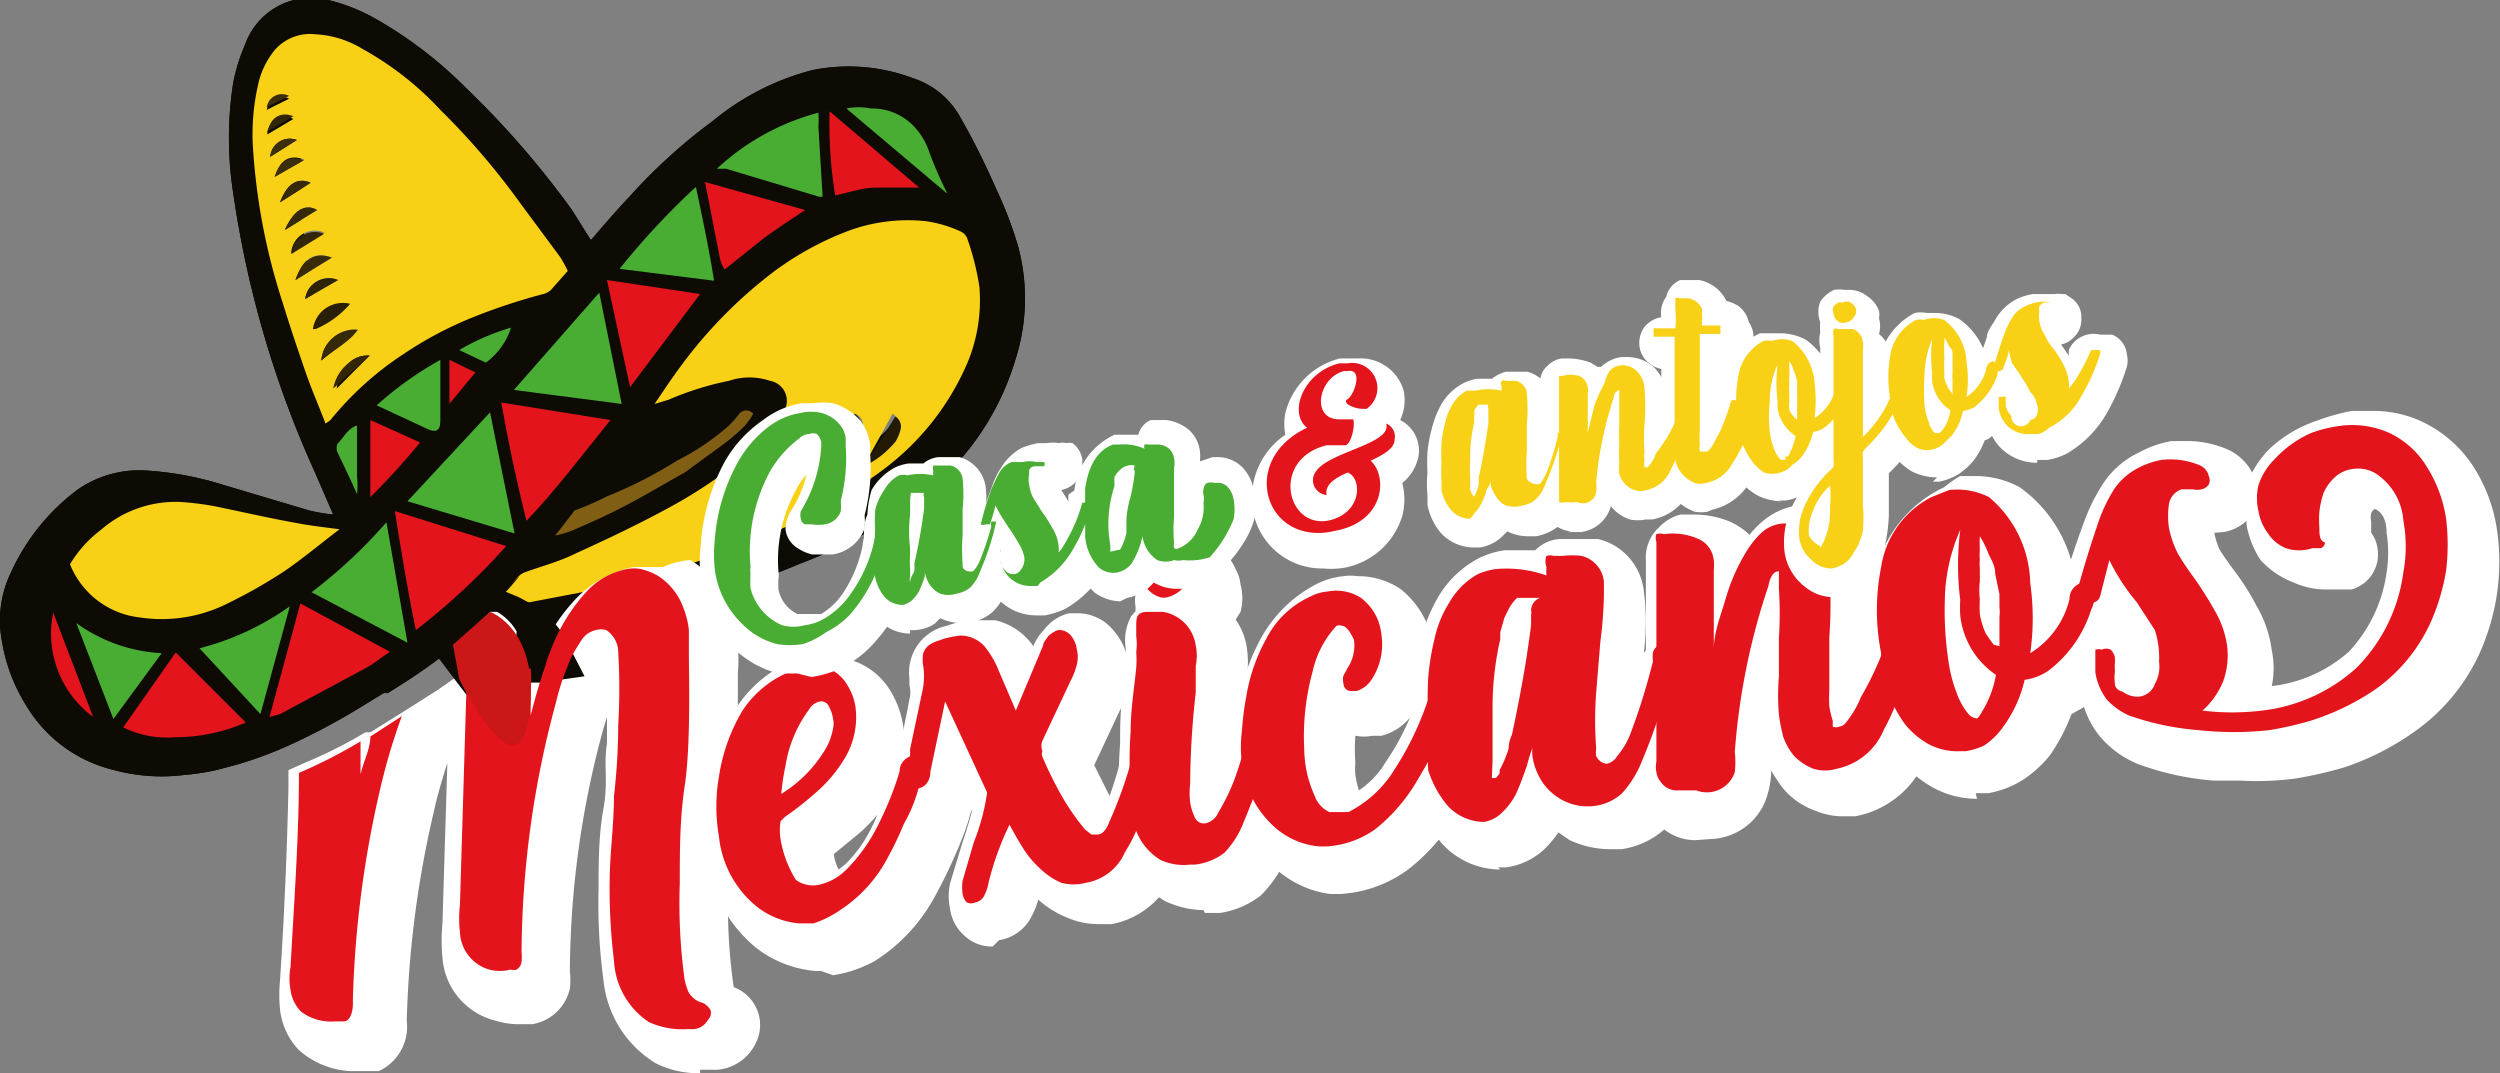 <svg xmlns="http://www.w3.org/2000/svg" viewBox="0 0 35.71 15.33">
  <rect x="0" y="0" width="35.71" height="15.33" fill="#808080" stroke="none"/>
  <defs>
    <style>
      .cls-1 {
        fill: #0d0b03;
      }

      .cls-2 {
        fill: #f8d116;
      }

      .cls-3 {
        fill: #e4141d;
      }

      .cls-4 {
        fill: #49ad33;
      }

      .cls-5 {
        fill: #805f15;
      }

      .cls-6 {
        fill: #138f38;
      }

      .cls-7 {
        fill: #231a03;
      }

      .cls-8 {
        fill: #261c04;
      }

      .cls-9 {
        fill: #2e2307;
      }

      .cls-10 {
        fill: #322607;
      }

      .cls-11 {
        fill: #362907;
      }

      .cls-12 {
        fill: #291f06;
      }

      .cls-13 {
        fill: #392b08;
      }

      .cls-14 {
        fill: #3d2e0a;
      }

      .cls-15 {
        fill: #fff;
      }

      .cls-16 {
        fill: #cb1718;
      }
    </style>
  </defs>
  <g id="Capa_2" data-name="Capa 2">
    <g id="Capa_1-2" data-name="Capa 1">
      <g>
        <path class="cls-1" d="M14.54,3.51a5.64,5.64,0,0,0-.31-.81c-.15-.34-.32-.69-.5-1a1.19,1.19,0,0,0-.68-.58A2.62,2.62,0,0,0,11.61,1a3.67,3.67,0,0,0-1.43.73A7.83,7.83,0,0,0,9,2.8c-.19.2-.37.41-.56.63L8.17,3A12.81,12.81,0,0,0,6.66,1.26a6,6,0,0,0-1.31-1A2.64,2.64,0,0,0,4.69,0,1,1,0,0,0,3.5.64a2.51,2.51,0,0,0-.17.55,5.1,5.1,0,0,0,0,1.56,14.73,14.73,0,0,0,1.17,4l.26.6a2.52,2.52,0,0,1-.35-.06L3.17,6.92a4.63,4.63,0,0,0-1.1-.2A1.54,1.54,0,0,0,1.1,7,3.05,3.05,0,0,0,.16,8.17a1.57,1.57,0,0,0-.13,1,2.46,2.46,0,0,0,.34.9A2,2,0,0,0,1.63,11a2.61,2.61,0,0,0,1,.07A3.65,3.65,0,0,0,3.09,11l.3-.08a5.78,5.78,0,0,0,.9-.35,9.33,9.33,0,0,0,.88-.48l.31-.19.06,0,.65-.44A6.94,6.94,0,0,0,7,8.74l.1,0a.75.75,0,0,1,.28.28l0,.06L7.91,9c.61-.1,1.22-.22,1.82-.38a11.31,11.31,0,0,0,1.7-.57A6.58,6.58,0,0,0,13.27,7,3.84,3.84,0,0,0,14.5,5.15,2.86,2.86,0,0,0,14.54,3.51ZM12.81,6l-.09.09h0c-.11.11-.24.22-.37.33s-.32.21-.49.32l-.14.09,0,0L11.3,7l-1,.41-.66.24.11-.07a6.68,6.68,0,0,0,1.37-1,1.58,1.58,0,0,0,.43-.54h0L11.63,6a.71.71,0,0,0-.44-.92A1.27,1.27,0,0,0,10.75,5l-.28,0a4.16,4.16,0,0,1,.69-.7,4,4,0,0,1,1-.61A2.32,2.32,0,0,1,13,3.54l.21,0a.9.9,0,0,1,.28.06v0a1.65,1.65,0,0,1,.12.46,2.11,2.11,0,0,1-.15.89A2.93,2.93,0,0,1,12.81,6ZM4.5,9.45l.06-.21.17.09Zm-2,.71H2.42L2.55,10l0,0,.14.15ZM1.74,7.9a1.26,1.26,0,0,1,.78-.31h.06l.44,0,.59.12.22,0,0,0a5.42,5.42,0,0,1-.72.41,1.84,1.84,0,0,1-.76.19l-.22,0a.85.85,0,0,1-.57-.32A2.09,2.09,0,0,1,1.74,7.9Zm2.93-3h0c0-.09-.07-.19-.1-.29l0-.1c0-.1-.07-.2-.09-.3l0,0V4.15h0a1.87,1.87,0,0,1-.07-.22l0-.12-.06-.23,0-.11c0-.09,0-.17-.05-.25h0s0-.06,0-.09,0-.21,0-.31,0-.07,0-.1h0l0-.26a.57.57,0,0,1,0-.13h0a2,2,0,0,1,0-.23V1.75a.41.41,0,0,1,0-.11l0-.24V1.33A.82.82,0,0,1,4.24,1,.25.25,0,0,1,4.47.9h0A1.11,1.11,0,0,1,5,1.07a4.61,4.61,0,0,1,1,.79A10.36,10.36,0,0,1,7.09,3.14c.14.2.31.43.47.67a7.9,7.9,0,0,0-1,.34,6.17,6.17,0,0,0-1,.56,5.26,5.26,0,0,0-.76.59.76.76,0,0,1,0-.11l0-.14ZM9.62,3.51v0h0ZM6.16,7.92l.3.09-.24.25Zm-1,.5-.07,0,0-.06ZM6.78,7,6.53,7l.2-.21ZM8,6.27l-.21.27-.06-.3ZM9.19,4.51h.07l0,.07Zm1.9-2.25.16-.08a.57.57,0,0,0,0,.13Zm-3,3,.14-.16,0,.19Z"/>
        <path class="cls-1" d="M9.81,9a1.16,1.16,0,0,0-.08-.32c-.6.16-1.21.28-1.82.38a2.29,2.29,0,0,0-.1.23,1.55,1.55,0,0,0-.08.23l.39-.07.72-.13c.32-.07.65-.14,1-.23C9.82,9,9.82,9,9.81,9Z"/>
        <path class="cls-1" d="M14.54,3.51a5.64,5.64,0,0,0-.31-.81c-.15-.34-.32-.69-.5-1a1.19,1.19,0,0,0-.68-.58A2.62,2.62,0,0,0,11.61,1a3.67,3.67,0,0,0-1.43.73A7.83,7.83,0,0,0,9,2.8c-.19.2-.37.41-.56.63L8.17,3A12.81,12.81,0,0,0,6.66,1.26a6,6,0,0,0-1.31-1A2.64,2.64,0,0,0,4.69,0,1,1,0,0,0,3.5.64a2.51,2.51,0,0,0-.17.55,5.1,5.1,0,0,0,0,1.56,14.73,14.73,0,0,0,1.17,4l.26.6a2.52,2.52,0,0,1-.35-.06L3.17,6.92a4.63,4.63,0,0,0-1.1-.2A1.54,1.54,0,0,0,1.1,7,3.05,3.05,0,0,0,.16,8.17a1.57,1.57,0,0,0-.13,1,2.46,2.46,0,0,0,.34.9A2,2,0,0,0,1.63,11a2.61,2.61,0,0,0,1,.07A3.65,3.65,0,0,0,3.09,11l.3-.08a5.78,5.78,0,0,0,.9-.35,9.33,9.33,0,0,0,.88-.48l.31-.19.06,0,.65-.44A6.94,6.94,0,0,0,7,8.74l.1,0a.75.75,0,0,1,.28.28l0,.06L7.91,9c.61-.1,1.22-.22,1.82-.38a11.31,11.31,0,0,0,1.7-.57A6.58,6.58,0,0,0,13.27,7,3.84,3.84,0,0,0,14.5,5.15,2.86,2.86,0,0,0,14.54,3.51Zm-2.1-2a.82.82,0,0,1,.61.25,1,1,0,0,1,.23.39,5.79,5.79,0,0,0,.25.57l0,0-1.42-1.2A.87.87,0,0,1,12.44,1.52Zm-.59.07,1.28,1.09c-.23,0-.43,0-.62,0s-.38.07-.58.11A6.26,6.26,0,0,1,11.85,1.59Zm-.23,0a1.36,1.36,0,0,1,0,.2c0,.35,0,.7.07,1h-.07l-1.33-.4-.13,0A3.37,3.37,0,0,1,11.62,1.61ZM11.5,3c-.21.14-.41.27-.6.41l-.55.44a.52.52,0,0,1-.06-.13c-.07-.37-.14-.74-.22-1.14ZM9.87,2.67c.1.47.19.9.27,1.34L8.78,3.84A11.9,11.9,0,0,1,9.87,2.67ZM10,4.2c-.34.46-.68.9-1,1.33H9c-.1-.5-.2-1-.3-1.51ZM6.66,8.41l-.09.09h0l-.06.06-.06.06-.13.12-.06,0h0l-.09.08-.05,0,0,0L6,9H6L5.94,9c-.12-.58-.21-1.13-.3-1.7l1.59.46L7.07,8,7,8.06l-.12.13-.12.13Zm-1.2-1c.1.58.19,1.13.29,1.72l-.83-.43-.13-.07-.18-.1-.13-.07-.09,0A7.78,7.78,0,0,0,5.46,7.46Zm-.36-.4c-.1-.23-.19-.41-.28-.6a.16.16,0,0,1,0-.12c.09-.09.14-.21.27-.26v0c0,.24,0,.48,0,.73A1.12,1.12,0,0,1,5.1,7.06ZM6,6.32a9.84,9.84,0,0,1-.7.78c0-.4,0-.76,0-1.15Zm-.61-.53a5,5,0,0,1,.91-.65c0,.14,0,.25,0,.37s0,.34,0,.5-.08.17-.2.11Zm.37,1.38L7,5.89c.12.59.23,1.15.34,1.73ZM6.84,5.32l-.39.47,0,0c0-.2,0-.4,0-.63ZM6.56,5a3.25,3.25,0,0,1,.74-.32,1,1,0,0,1-.36.5Zm.6.75L8.72,6c-.39.53-.78,1-1.2,1.49C7.38,6.88,7.26,6.32,7.16,5.75ZM8.21,7.29l0,0a3.76,3.76,0,0,0,.46-.2,6.17,6.17,0,0,0,1-.51,3.46,3.46,0,0,0,.73-.49,1.37,1.37,0,0,0,.16-.18.13.13,0,0,1,.2,0,1,1,0,0,1-.12.17,2.55,2.55,0,0,1-.3.26l-.56.41,0,0c-.29.16-.57.33-.86.48s-.5.24-.75.35a1.54,1.54,0,0,1-.28.09ZM8.5,4.18c.11.55.21,1.06.31,1.59l-1.53-.2ZM4.72,6l-.07.06c-.1-.26-.2-.49-.28-.72s-.23-.67-.33-1a8.92,8.92,0,0,1-.43-2.28,3.17,3.17,0,0,1,.07-.81A1.18,1.18,0,0,1,3.92.72.67.67,0,0,1,4.51.49,1.43,1.43,0,0,1,5.18.7a4.45,4.45,0,0,1,1.11.87A10.38,10.38,0,0,1,7.43,2.9L8,3.67a1.8,1.8,0,0,1,.11.2l-.24.27a.24.24,0,0,1-.11.06,8.52,8.52,0,0,0-1,.33,5.33,5.33,0,0,0-1,.53A4.54,4.54,0,0,0,4.72,6ZM1.48,7.57a1.62,1.62,0,0,1,1.13-.4,4.1,4.1,0,0,1,.49.06c.39.08.78.17,1.17.24.17,0,.35.06.58.09-.29.22-.55.44-.82.62a7.44,7.44,0,0,1-.78.44A2.09,2.09,0,0,1,2,8.82a1.22,1.22,0,0,1-1-.76A1.72,1.72,0,0,1,1.48,7.57ZM.76,8.75c.2.51.38,1,.57,1.49A1.48,1.48,0,0,1,.76,8.75Zm.79,1.52L1,8.9a2.27,2.27,0,0,0,1.21.43Zm1.78.16,0,0h0l-.05,0h0l-.06,0-.1,0H2.75l-.29,0a1.42,1.42,0,0,1-.75-.14l0,0,.78-1.08,1,1Zm.33-.23-.51-.54-.08-.09-.29-.31.42-.14.07,0L3.41,9l0,0,.28-.14,0,0,.07,0,0,0,.2-.14,0,.13a.93.93,0,0,0,0,.13c-.09.33-.17.64-.26,1C3.71,10,3.69,10.1,3.66,10.2Zm1.55-.65L4,10.2l-.11,0c.15-.55.29-1.08.44-1.62l1.28.69C5.43,9.4,5.33,9.49,5.21,9.55Zm8.61-4.39A3.74,3.74,0,0,1,12.6,6.72c-.21.16-.44.29-.66.43a5.26,5.26,0,0,1-.47.27c-.34.15-.68.28-1,.42l-.17.07-.13,0h0l-.09,0L9.91,8l-.15,0h0l-.14,0-.06,0H9.49l-.13,0-.12,0h0l-.09,0h0L9,8.3l-.64.15h0L8,8.52l-.5.1-.15,0L7,8.71v0H7l.41-.45h0a.27.27,0,0,1,.1-.06c.22-.08.45-.14.66-.24.46-.21.93-.43,1.37-.67a6.78,6.78,0,0,0,1.29-.9,1.45,1.45,0,0,0,.34-.4.69.69,0,0,0,.05-.13A.29.29,0,0,0,11,5.44a.92.92,0,0,0-.59,0,4.51,4.51,0,0,0-.86.27l-.2.06c.13-.19.24-.36.36-.52A6.58,6.58,0,0,1,10.9,4a4.36,4.36,0,0,1,1.16-.68,2.45,2.45,0,0,1,1.17-.16,1.8,1.8,0,0,1,.5.15.2.2,0,0,1,.08.08,3.7,3.7,0,0,1,.18.71A2.32,2.32,0,0,1,13.82,5.16Z"/>
        <path class="cls-2" d="M7,8.68l.41-.45a.27.27,0,0,1,.1-.06c.22-.08.45-.14.66-.24.46-.21.93-.43,1.37-.67a6.78,6.78,0,0,0,1.29-.9,1.45,1.45,0,0,0,.34-.4.69.69,0,0,0,.05-.13A.29.29,0,0,0,11,5.44a.92.92,0,0,0-.59,0,4.29,4.29,0,0,0-.86.27l-.2.06c.13-.19.24-.36.36-.52A6.58,6.58,0,0,1,10.9,4a4.36,4.36,0,0,1,1.16-.68,2.45,2.45,0,0,1,1.17-.16,1.8,1.8,0,0,1,.5.15.2.2,0,0,1,.08.08,3.7,3.7,0,0,1,.18.71,2.32,2.32,0,0,1-.17,1.08A3.74,3.74,0,0,1,12.6,6.72c-.21.16-.44.29-.66.43a5.26,5.26,0,0,1-.47.27c-.33.15-.68.28-1,.42a13.79,13.79,0,0,1-2.11.61L7,8.71Zm5.38-2.1,0,0a1.36,1.36,0,0,0,.37-.31.59.59,0,0,0,.07-.16.17.17,0,0,0-.07-.2Zm-.18-.67L12,6.44a.6.6,0,0,0,.32-.32A.17.17,0,0,0,12.21,5.91Zm-.4,0a.78.78,0,0,0-.2.37C11.83,6.21,11.88,6.13,11.81,5.94Z"/>
        <path class="cls-2" d="M4.65,6.05c-.1-.26-.2-.49-.28-.72s-.23-.67-.33-1a8.92,8.92,0,0,1-.43-2.28,3.17,3.17,0,0,1,.07-.81A1.18,1.18,0,0,1,3.92.72.67.67,0,0,1,4.51.49,1.43,1.43,0,0,1,5.18.7a4.45,4.45,0,0,1,1.11.87A10.38,10.38,0,0,1,7.43,2.9L8,3.67a1.8,1.8,0,0,1,.11.2l-.24.27a.24.24,0,0,1-.11.06,8.52,8.52,0,0,0-1,.33,5.33,5.33,0,0,0-1,.53A4.54,4.54,0,0,0,4.72,6ZM4.46,4.7A1.33,1.33,0,0,0,5,4.34a.43.43,0,0,0-.48.36v0Zm.82.38A.38.38,0,0,0,5,5.17a.6.6,0,0,0-.19.38Zm-.69.07c.17-.15.36-.27.52-.44A.48.48,0,0,0,4.59,5.15Zm.15-1.47c-.24-.09-.41,0-.52.32ZM4.83,4a.34.34,0,0,0-.47.27Zm-.2-.68a.34.34,0,0,0-.47.29ZM4,2.89l.44-.28C4.25,2.53,4.1,2.62,4,2.89Zm.08.39L4.53,3C4.36,2.9,4.2,3,4.07,3.28Zm.27-1c-.21-.08-.35,0-.42.24ZM4.24,2a.28.28,0,0,0-.38.24Zm-.42-.08.37-.22C4,1.59,3.88,1.67,3.82,1.88Zm.31-.51a.22.22,0,0,0-.32.16Z"/>
        <path class="cls-2" d="M4.85,7.56c-.29.22-.55.44-.82.62a7.44,7.44,0,0,1-.78.44A2.09,2.09,0,0,1,2,8.82a1.22,1.22,0,0,1-1-.76,1.72,1.72,0,0,1,.44-.49,1.62,1.62,0,0,1,1.13-.4,4.1,4.1,0,0,1,.49.06c.39.08.78.17,1.17.24C4.44,7.51,4.62,7.53,4.85,7.56Z"/>
        <path class="cls-3" d="M7.23,7.8A9.46,9.46,0,0,1,5.94,9c-.12-.58-.21-1.13-.3-1.7Z"/>
        <path class="cls-3" d="M7.52,7.44c-.14-.56-.26-1.12-.36-1.69L8.72,6C8.33,6.48,7.94,7,7.52,7.44Z"/>
        <path class="cls-4" d="M7,5.89l.35,1.73L5.82,7.16Z"/>
        <path class="cls-3" d="M3.85,10.24l.44-1.62,1.28.69c-.14.09-.24.18-.36.24L4,10.2Z"/>
        <path class="cls-3" d="M2.51,9.32l1,1a2.5,2.5,0,0,1-1,.21,1.42,1.42,0,0,1-.75-.14l0,0Z"/>
        <path class="cls-4" d="M8.56,4.18l.32,1.59-1.54-.2Z"/>
        <path class="cls-4" d="M10.24,2.41a3.4,3.4,0,0,1,1.45-.8,1.36,1.36,0,0,1,0,.2l.06,1H11.7l-1.33-.4Z"/>
        <path class="cls-4" d="M5.82,9.18,4.45,8.46a7.24,7.24,0,0,0,1.07-1Z"/>
        <path class="cls-3" d="M9,5.53,8.67,4,10,4.2,9,5.53Z"/>
        <path class="cls-4" d="M9.94,2.67c.1.47.19.9.26,1.34L8.85,3.84A10.8,10.8,0,0,1,9.94,2.67Z"/>
        <path class="cls-3" d="M10.07,2.6,11.5,3c-.21.14-.41.27-.6.41l-.55.44a.52.52,0,0,1-.06-.13C10.22,3.37,10.15,3,10.07,2.6Z"/>
        <path class="cls-4" d="M3.72,10.2l-.87-.94a3.88,3.88,0,0,0,1.29-.6Z"/>
        <path class="cls-3" d="M11.85,1.59l1.28,1.09c-.23,0-.43,0-.62,0s-.38.07-.58.11A6.26,6.26,0,0,1,11.85,1.59Z"/>
        <path class="cls-4" d="M1.09,8.9a2.28,2.28,0,0,0,1.22.43l-.69.94Z"/>
        <path class="cls-5" d="M7.93,7.65l.28-.36,0,0a3.76,3.76,0,0,0,.46-.2,6.17,6.17,0,0,0,1-.51,3.46,3.46,0,0,0,.73-.49,1.37,1.37,0,0,0,.16-.18.13.13,0,0,1,.2,0,1,1,0,0,1-.12.17,2.55,2.55,0,0,1-.3.26l-.56.41,0,0c-.29.16-.57.33-.86.48s-.5.24-.75.35A1.54,1.54,0,0,1,7.93,7.65Z"/>
        <path class="cls-4" d="M13.51,2.75l-1.42-1.2a.87.87,0,0,1,.35,0,.82.82,0,0,1,.61.25,1,1,0,0,1,.23.39,5.79,5.79,0,0,0,.25.57Z"/>
        <path class="cls-4" d="M5.38,5.79a5,5,0,0,1,.91-.65c0,.14,0,.25,0,.37s0,.34,0,.5-.08.17-.2.11Z"/>
        <path class="cls-3" d="M5.29,7.1V6L6,6.32A9.84,9.84,0,0,1,5.29,7.1Z"/>
        <path class="cls-3" d="M.76,8.75l.57,1.49A1.48,1.48,0,0,1,.76,8.75Z"/>
        <path class="cls-4" d="M5.1,6.08c0,.24,0,.48,0,.73a1.12,1.12,0,0,1,0,.25c-.1-.23-.19-.41-.28-.6a.16.16,0,0,1,0-.12c.09-.09.14-.21.27-.26Z"/>
        <path class="cls-4" d="M6.94,5.18,6.56,5a3.25,3.25,0,0,1,.74-.32A1,1,0,0,1,6.94,5.18Z"/>
        <path class="cls-3" d="M6.42,5.77l0-.63.37.18-.39.47Z"/>
        <path class="cls-6" d="M5.1,6.08v0Z"/>
        <path class="cls-7" d="M12.39,6.58l.4-.63a.17.17,0,0,1,.07.2.59.59,0,0,1-.07.16,1.36,1.36,0,0,1-.37.31Z"/>
        <path class="cls-8" d="M12.21,5.91a.17.17,0,0,1,.07.21.6.6,0,0,1-.32.32Z"/>
        <path class="cls-9" d="M11.81,5.94c.07.19,0,.27-.2.37A.78.78,0,0,1,11.81,5.94Z"/>
        <path class="cls-10" d="M5.28,5.08l-.52.47A.6.6,0,0,1,5,5.17.38.38,0,0,1,5.28,5.08Z"/>
        <path class="cls-11" d="M4.59,5.15a.48.48,0,0,1,.52-.44C5,4.88,4.76,5,4.59,5.15Z"/>
        <path class="cls-12" d="M4.47,4.7A.43.43,0,0,1,5,4.34a1.33,1.33,0,0,1-.49.36Z"/>
        <path class="cls-13" d="M4.74,3.68,4.22,4C4.33,3.7,4.5,3.59,4.74,3.68Z"/>
        <path class="cls-9" d="M4.83,4l-.47.27A.34.34,0,0,1,4.83,4Z"/>
        <path class="cls-10" d="M4.63,3.34l-.47.29A.34.34,0,0,1,4.63,3.34Z"/>
        <path class="cls-11" d="M4,2.89c.11-.27.26-.36.44-.28Z"/>
        <path class="cls-11" d="M4.07,3.28C4.2,3,4.36,2.9,4.53,3Z"/>
        <path class="cls-14" d="M4.34,2.29l-.42.24C4,2.3,4.13,2.21,4.34,2.29Z"/>
        <path class="cls-14" d="M4.24,2l-.38.24A.28.28,0,0,1,4.24,2Z"/>
        <path class="cls-10" d="M3.82,1.88c.06-.21.19-.29.37-.22Z"/>
        <path class="cls-14" d="M4.13,1.37l-.32.16A.22.22,0,0,1,4.13,1.37Z"/>
        <path class="cls-12" d="M4.46,4.7v0Z"/>
      </g>
      <g>
        <path class="cls-15" d="M10,15.33a1.38,1.38,0,0,1-.63-.14h0A1.57,1.57,0,0,1,8.62,14h0a8.1,8.1,0,0,1-.07-1.3c0-.38,0-.76.07-1.15s0-.63.05-.93c0-.14,0-.26,0-.38l-.06.2h0a13.33,13.33,0,0,0-.47,3.44,1,1,0,0,1,0,.24.66.66,0,0,1-.54.51h-.2a1.13,1.13,0,0,1-.32-.05,1,1,0,0,1-.76-.9,2.64,2.64,0,0,1,0-.49l.07-2.29c-.07.22-.14.45-.19.68h0a14.73,14.73,0,0,0-.39,3,.7.7,0,0,1-.4.72l0,0-.1,0H5A1.21,1.21,0,0,1,4.27,15h0A1,1,0,0,1,4,14.42,2.14,2.14,0,0,1,4,14c.06-.91.1-1.83.12-2.74V11l.27-.12a6.48,6.48,0,0,0,.83-.42l0,0,.07,0,.45-.28.52-.33h0l.27-.19.07,0h0a.47.47,0,0,1,.15-.06l.15-.09,0,.07.54-.07.19,0h0a1.33,1.33,0,0,1,.11-.24,2.77,2.77,0,0,1,.47-.7l0,0a1.56,1.56,0,0,1,.84-.47h.18l.18,0h.06A1.16,1.16,0,0,1,9.86,8a1.31,1.31,0,0,1,.57.69,2.58,2.58,0,0,1,.11.42s0,.06,0,.1h0a2.61,2.61,0,0,1,0,.4c0,.6,0,1.22-.06,1.83,0,.45-.06.91-.08,1.36a8,8,0,0,0,.08,1.3.58.58,0,0,1,.37.45.57.57,0,0,1-.05.34h0a.67.67,0,0,1-.55.39H10Z"/>
        <path class="cls-1" d="M6.18,9.29c.25-.2.49-.42.73-.65l.21-.23.29.12.15.08h0A1.36,1.36,0,0,1,8,9a.56.56,0,0,0,.05.08l.3.58-.64.09-.19,0-.6.07h0L6.72,10Z"/>
        <path class="cls-15" d="M11.73,13.87h-.07a1.59,1.59,0,0,1-.87-.34,2,2,0,0,1-.7-1.27,3.12,3.12,0,0,1,0-1,3,3,0,0,1,.39-1.09h0a1.78,1.78,0,0,1,1-.79h0l.18,0,.19,0a1.05,1.05,0,0,1,.44.1,1,1,0,0,1,.43.39,1.37,1.37,0,0,1,.18.49,1.77,1.77,0,0,1,0,.46.67.67,0,0,1,.31-.15h.09a.6.6,0,0,1,.51.28.82.82,0,0,1,.1.26c0,.19,0,.42-.3,1.08q-.12.27-.27.54a2.47,2.47,0,0,1-.85.9,1.79,1.79,0,0,1-.59.2Zm.18-1.67a.63.63,0,0,0,.07.22l.1-.08h0a1.9,1.9,0,0,0,.37-.52,1.42,1.42,0,0,0,.08-.18,2.61,2.61,0,0,1-.23.24Z"/>
        <path class="cls-15" d="M14.18,13.52a.57.57,0,0,1-.41-.16.62.62,0,0,1-.2-.38v0a.89.89,0,0,1,0-.36l.17-.56c.09-.27.13-.42.15-.5a.63.63,0,0,1-.44.3h-.1A.7.7,0,0,1,13,11.7a.67.67,0,0,1-.24-.41.87.87,0,0,1,.06-.43l0-.06c.06-.26.12-.54.17-.81h0a.39.39,0,0,0,0-.2V9.69h0a.68.68,0,0,1,.53-.75,1.77,1.77,0,0,1,.31-.08H14l.22,0h0a.92.92,0,0,1,.54.37h0A.72.72,0,0,1,14.91,9a.64.64,0,0,1,.36-.24h.14A.66.66,0,0,1,15.9,9a.87.87,0,0,1,.21.43,1,1,0,0,1,0,.45,1.69,1.69,0,0,1-.12.28l-.36.77.22.44,0,0a5.6,5.6,0,0,0,.2-.7,1.15,1.15,0,0,1,.11-.31.64.64,0,0,1,.47-.33h.09a.59.59,0,0,1,.4.15.64.64,0,0,1,.2.39v0h0a.89.89,0,0,1-.06.39l-.26.9a2.82,2.82,0,0,1-.31.77,1.2,1.2,0,0,1-.81.57h-.2a1.11,1.11,0,0,1-.43-.09,1.41,1.41,0,0,1-.42-.26,1.09,1.09,0,0,1-.09.23.63.63,0,0,1-.47.35Z"/>
        <path class="cls-15" d="M17.19,13a1.31,1.31,0,0,1-.55-.13h0a1.26,1.26,0,0,1-.54-.64,2.6,2.6,0,0,1-.1-.4l0-.26h0a6,6,0,0,1,0-.95c0-.3,0-.61.08-.91h0c0-.07,0-.13,0-.19a.57.57,0,0,0,0-.13l0-.13a.71.71,0,0,1,.08-.46l.06-.07,0-.07a.42.42,0,0,1,0-.16A.67.67,0,0,1,16.21,8a.78.78,0,0,1,.34-.28.72.72,0,0,1,.25-.08h.13a.76.76,0,0,1,.43.14.82.82,0,0,1,.29.35.57.57,0,0,1,.07.22.76.76,0,0,1,0,.39h0l-.07.11,0,0,0,0a.94.94,0,0,1,.16.4,1.48,1.48,0,0,1,0,.42l0,.37v.1A.51.51,0,0,1,17.9,10v0h0a.5.5,0,0,1,.28-.12h.09a.66.66,0,0,1,.3.07.65.65,0,0,1,.3.37v.09a.74.74,0,0,1,0,.36,10.23,10.23,0,0,1-.47,1.42,1.73,1.73,0,0,1-.39.6l0,0h0a1.26,1.26,0,0,1-.58.25h-.22Z"/>
        <path class="cls-15" d="M19.16,12.77H19a1.45,1.45,0,0,1-.82-.4,1.9,1.9,0,0,1-.58-1.14,2.79,2.79,0,0,1,0-.58,3.21,3.21,0,0,1,.07-.53,3.17,3.17,0,0,1,.34-1,1.9,1.9,0,0,1,.82-.79h0a1.14,1.14,0,0,1,.36-.1.68.68,0,0,1,.2,0,1.09,1.09,0,0,1,.61.18h0a1.26,1.26,0,0,1,.47.81,1.35,1.35,0,0,1,0,.49l0,0h0l0,0a.73.73,0,0,1,.34-.17h.08a.52.52,0,0,1,.3.08l0,0,0,0a.77.77,0,0,1,.21.41,1,1,0,0,1,0,.38v0h0a5.68,5.68,0,0,1-.54,1.14,3,3,0,0,1-.72.85h0a1.82,1.82,0,0,1-.81.35Zm.2-2.26a2.41,2.41,0,0,0,0,.38h0a1.1,1.1,0,0,0,0,.18,1.74,1.74,0,0,0,.05.22,1.23,1.23,0,0,0,.38-.4,3.59,3.59,0,0,0,.35-.64.78.78,0,0,1-.41.26H19.6a.59.59,0,0,1-.23,0Z"/>
        <path class="cls-15" d="M21.43,12.42a1.13,1.13,0,0,1-.85-.39h0a1.75,1.75,0,0,1-.34-.73L20.17,11a4,4,0,0,1,0-.6,5.49,5.49,0,0,1,0-.58,4.62,4.62,0,0,1,.11-.63,2.5,2.5,0,0,1,.25-.64,1.46,1.46,0,0,1,.6-.58h0a1.24,1.24,0,0,1,.36-.11l.23,0,.21,0,0,0,0,0,0,0a.54.54,0,0,1,.34-.16h.24l.32,0h0a.86.86,0,0,1,.65.74,3.47,3.47,0,0,1,0,.89A.69.69,0,0,1,24,9h.09a.59.59,0,0,1,.54.36v0a.85.85,0,0,1,0,.17.65.65,0,0,1,0,.24h0a8.28,8.28,0,0,1-.49,1.48,1.68,1.68,0,0,1-.37.6h0l0,0a1.18,1.18,0,0,1-.61.28l-.18,0a1.39,1.39,0,0,1-.56-.13h0l-.16-.11a1.59,1.59,0,0,1-.2.24,1,1,0,0,1-.55.26h-.11Z"/>
        <path class="cls-15" d="M24.23,12h-.05a.73.73,0,0,1-.53-.27l0,0h0a.89.89,0,0,1-.14-.35,1,1,0,0,1,0-.24c0-.63,0-1.26,0-1.87V8a.58.58,0,0,1,.18-.46A.66.66,0,0,1,24,7.35h.2a1.32,1.32,0,0,1,.53.11,1,1,0,0,1,.26.18,1.29,1.29,0,0,1,.16-.17,1,1,0,0,1,.52-.25h.15a1,1,0,0,1,.68.26h0v0a1.2,1.2,0,0,1,.35.74h0v0c0,.17,0,.34,0,.51a.69.69,0,0,1,.46-.33h.08a.62.62,0,0,1,.61.5V9h0a1,1,0,0,1,0,.39l-.18.72a4.13,4.13,0,0,1-.32.75,1.36,1.36,0,0,1-1,.8h-.16a1,1,0,0,1-.41-.08,1.06,1.06,0,0,1-.47-.33c-.06-.08-.11-.16-.16-.24a1.26,1.26,0,0,1-.05.33.87.87,0,0,1-.75.64h0Z"/>
        <path class="cls-15" d="M28.24,11.41a1.31,1.31,0,0,1-.61-.15,1.63,1.63,0,0,1-.51-.43h0a2.41,2.41,0,0,1-.4-1l0-.15h0a3.43,3.43,0,0,1,.05-1.4,1.78,1.78,0,0,1,1-1.32h0A1.68,1.68,0,0,1,28,6.8h.21a1.32,1.32,0,0,1,.64.16h0l0,0a1.93,1.93,0,0,1,.77,1.19A.81.81,0,0,1,30,8h.2l.08,0a.67.67,0,0,1,.41.53v.08a1.38,1.38,0,0,1-.09.39,2.21,2.21,0,0,1-.78,1.07l-.23.13a2.77,2.77,0,0,1-.31.59h0a1.7,1.7,0,0,1-.37.34,1.39,1.39,0,0,1-.51.2h-.18Z"/>
        <path class="cls-15" d="M32,11.15h-.38a4,4,0,0,1-1.09-.24h0a1.4,1.4,0,0,1-.55-.41,1.27,1.27,0,0,1-.26-.62.86.86,0,0,1,.1-.63l-.15-.09a.68.68,0,0,1-.23-.39,1,1,0,0,1,0-.29c.09-.34.2-.68.32-1a2.7,2.7,0,0,1,.26-.54,1.26,1.26,0,0,1,.54-.48,1.48,1.48,0,0,1,.46-.16h.22a1.44,1.44,0,0,1,.6.13h0a.73.73,0,0,1,.33.32,1.38,1.38,0,0,1,.26-.35A1.87,1.87,0,0,1,33.12,6h0a3,3,0,0,1,.47-.13l.3,0a1.63,1.63,0,0,1,.7.15,1.78,1.78,0,0,1,.73.63,2.27,2.27,0,0,1,.35.94,3.17,3.17,0,0,1,0,.87,3.23,3.23,0,0,1-.26.89h0a2.79,2.79,0,0,1-.92,1.1,3.84,3.84,0,0,1-1,.51,5.88,5.88,0,0,1-.7.16A4.17,4.17,0,0,1,32,11.15Zm-.37-3.54a1,1,0,0,0,.07.23c.05.09.12.18.19.28h0a3.52,3.52,0,0,1,.34.53,1.68,1.68,0,0,1,.22.64,1.25,1.25,0,0,1,0,.51,2,2,0,0,0,1.1-.49,2.07,2.07,0,0,0,.54-1.13,1.83,1.83,0,0,0,0-.57c0-.27-.14-.33-.17-.34h0a.13.13,0,0,0-.05.06.27.27,0,0,0,0,.12v.16a.47.47,0,0,1,.09.22.52.52,0,0,1-.37.59l-.19,0-.19,0a1.14,1.14,0,0,1-.45-.1A1.24,1.24,0,0,1,32.29,8a1.35,1.35,0,0,1-.2-.5s0,0,0-.06a.64.64,0,0,1-.33.16Z"/>
        <path class="cls-3" d="M10.15,14.43s-.05-.09-.13-.11a.31.31,0,0,1-.19-.16A1.21,1.21,0,0,1,9.78,14a8,8,0,0,1-.07-1.38c0-.47,0-.93.07-1.39s.07-1.2.06-1.8c0-.11,0-.23,0-.34s0-.06,0-.09a1.16,1.16,0,0,0-.08-.32.9.9,0,0,0-.37-.46.92.92,0,0,0-.23-.09h0a.5.5,0,0,0-.21,0,1.05,1.05,0,0,0-.58.33h0a2.56,2.56,0,0,0-.4.59,2.29,2.29,0,0,0-.1.23,1.55,1.55,0,0,0-.08.23c-.08.23-.15.47-.21.71,0-.11,0-.23,0-.35a1.73,1.73,0,0,0,0-.32h0l-.26,0-.59.07h0l-.07,0a.43.43,0,0,1,0,.05,2,2,0,0,1,0,.25l-.09,3a1.79,1.79,0,0,0,0,.4.58.58,0,0,0,.42.53.61.61,0,0,0,.3,0h0a.18.18,0,0,0,.09,0,.16.16,0,0,0,.07-.11.66.66,0,0,0,0-.14,13.83,13.83,0,0,1,.49-3.56,3.37,3.37,0,0,1,.15-.48l.06-.15a2.38,2.38,0,0,1,.18-.3A.34.34,0,0,1,8.51,9h0a.28.28,0,0,1,.15,0,.38.38,0,0,1,.17.3h0a9,9,0,0,1,0,1.07q0,.48-.06,1c0,.37-.05.75-.06,1.12a8.45,8.45,0,0,0,.06,1.23,1.12,1.12,0,0,0,.5.88,1.15,1.15,0,0,0,.55.1h.09a.25.25,0,0,0,.2-.13A.14.14,0,0,0,10.15,14.43ZM5.29,10.52c0,.18-.1.36-.14.54,0-.16,0-.31,0-.47a7.26,7.26,0,0,1-.88.45c0,.93-.07,1.85-.12,2.77a.91.91,0,0,0,0,.33.54.54,0,0,0,.15.31.71.71,0,0,0,.48.14h.13c.09,0,.14-.14.13-.3a15,15,0,0,1,.4-3.06,8.67,8.67,0,0,1,.3-1Z"/>
        <path class="cls-15" d="M7.37,9.13l-.19,0-.57.07a.57.57,0,0,0-.23.08l-.19.14A6.94,6.94,0,0,0,7,8.74l.1,0a.75.75,0,0,1,.28.28Z"/>
        <path class="cls-3" d="M11.62,13.19h-.2a1.13,1.13,0,0,1-.61-.24,1.48,1.48,0,0,1-.54-1,2.49,2.49,0,0,1,0-.86,2.59,2.59,0,0,1,.33-.93,1.46,1.46,0,0,1,.78-.6l.11,0a.63.63,0,0,1,.37,0,.56.56,0,0,1,.24.22.82.82,0,0,1,.12.32,1.14,1.14,0,0,1-.13.69,2,2,0,0,1-.39.49,4.66,4.66,0,0,1-.49.39l-.06.06a.8.8,0,0,0,0,.26,1.58,1.58,0,0,0,.22.58.42.42,0,0,0,.32.07.8.8,0,0,0,.42-.24,2.44,2.44,0,0,0,.45-.65,4.62,4.62,0,0,0,.29-.73c0-.14.11-.21.19-.23a.14.14,0,0,1,.14.08.11.11,0,0,1,0,.08,2.16,2.16,0,0,1-.27.82,4.59,4.59,0,0,1-.24.5A2,2,0,0,1,12,13,1.5,1.5,0,0,1,11.62,13.19Zm-.46-1.85a1.88,1.88,0,0,0,.6-.59.89.89,0,0,0,.14-.35.28.28,0,0,0,0-.13.55.55,0,0,0-.06-.18.12.12,0,0,0-.13-.07.23.23,0,0,0-.15.11,1.82,1.82,0,0,0-.34.81A3,3,0,0,0,11.16,11.34Z"/>
        <path class="cls-3" d="M15.51,12.61a.69.69,0,0,1-.35,0,1,1,0,0,1-.31-.21,1.37,1.37,0,0,1-.24-.29c-.07-.11-.13-.22-.19-.33a4.12,4.12,0,0,0-.3.83.64.64,0,0,1-.06.18.17.17,0,0,1-.13.1.14.14,0,0,1-.12,0,.23.23,0,0,1-.06-.12.68.68,0,0,1,0-.19l.16-.55a3.07,3.07,0,0,0,.19-.71l-.6-1.3-.21,1c0,.15-.09.23-.17.24a.15.15,0,0,1-.13,0A.19.19,0,0,1,13,11a.79.79,0,0,1,0-.22l0-.08.18-.85a1,1,0,0,0,0-.38V9.4c0-.11.06-.2.23-.25a1,1,0,0,1,.23-.06.37.37,0,0,1,.18,0,.46.46,0,0,1,.28.19,1.34,1.34,0,0,1,.17.31l.24.56.39-.93c0-.05.05-.09.07-.13A.41.41,0,0,1,15.11,9a.22.22,0,0,1,.18.07.37.37,0,0,1,.09.2.45.45,0,0,1,0,.23,1.09,1.09,0,0,1-.09.23l-.4.85a.21.21,0,0,0,0,.15.11.11,0,0,0,0,.08,5.6,5.6,0,0,0,.27.55,3.3,3.3,0,0,0,.34.49l.09.07.09,0c.07,0,.13-.08.17-.19a6.28,6.28,0,0,0,.39-1.18.6.6,0,0,1,.06-.19.17.17,0,0,1,.14-.09.11.11,0,0,1,.11,0,.23.23,0,0,1,.06.12.75.75,0,0,1,0,.2l-.27.93a2,2,0,0,1-.27.65A.74.74,0,0,1,15.51,12.61Z"/>
        <path class="cls-3" d="M17.07,12.35H17a.79.79,0,0,1-.43-.07.85.85,0,0,1-.34-.41,2.81,2.81,0,0,1-.08-.31,1.64,1.64,0,0,1,0-.23,6.61,6.61,0,0,1,0-.89c0-.3.05-.6.08-.9a1.64,1.64,0,0,0,0-.23.81.81,0,0,0,0-.22l0-.13c0-.13,0-.21.14-.22h.24A.56.56,0,0,1,17,9a.58.58,0,0,1,.08.22.71.71,0,0,1,0,.29l0,.38A12.26,12.26,0,0,0,17,11.2a1.15,1.15,0,0,0,0,.26.74.74,0,0,0,.08.24.14.14,0,0,0,.14.06.26.26,0,0,0,.18-.15,2.92,2.92,0,0,0,.23-.47c.06-.16.11-.33.16-.5s.07-.25.11-.38a.29.29,0,0,1,.09-.15.09.09,0,0,1,.06,0,.14.14,0,0,1,.11,0,.11.11,0,0,1,.07.08v0a.26.26,0,0,1,0,.15,9.39,9.39,0,0,1-.46,1.39,1.31,1.31,0,0,1-.28.45A.85.85,0,0,1,17.07,12.35Zm-.39-3.82h0a.21.21,0,0,1-.11,0,.38.38,0,0,1-.25-.24.25.25,0,0,1,0-.07.21.21,0,0,1,0-.17.33.33,0,0,1,.14-.12l.13,0h0a.23.23,0,0,1,.21,0,.43.43,0,0,1,.15.18l0,.09a.3.3,0,0,1,0,.13A.46.46,0,0,1,16.68,8.53Z"/>
        <path class="cls-3" d="M19.05,12.08a.94.94,0,0,1-.29,0,1.1,1.1,0,0,1-.58-.29,1.43,1.43,0,0,1-.44-.88,1.83,1.83,0,0,1,0-.47,3.93,3.93,0,0,1,.06-.48,2.54,2.54,0,0,1,.29-.84,1.31,1.31,0,0,1,.63-.6.61.61,0,0,1,.24-.07.65.65,0,0,1,.48.09.74.74,0,0,1,.29.51.92.92,0,0,1-.14.66.4.4,0,0,1-.21.16h-.1a.11.11,0,0,1-.09-.11.21.21,0,0,1,0-.11l.06-.11a.58.58,0,0,0,.09-.4A.73.73,0,0,0,19.26,9s-.06-.07-.09-.06a.1.1,0,0,0-.08,0,1.4,1.4,0,0,0-.34.65,3.51,3.51,0,0,0-.12,1.12,1.65,1.65,0,0,0,.15.66.4.4,0,0,0,.21.23h.14l.13,0a1.64,1.64,0,0,0,.66-.61,4.38,4.38,0,0,0,.48-1v0a.45.45,0,0,1,.11-.19.4.4,0,0,1,.12-.07.07.07,0,0,1,.06,0,.21.21,0,0,1,.07.14.41.41,0,0,1,0,.19,5.39,5.39,0,0,1-.5,1.06,2.49,2.49,0,0,1-.61.72A1.33,1.33,0,0,1,19.05,12.08Z"/>
        <path class="cls-3" d="M21.2,11.74h0a.71.71,0,0,1-.53-.24A1.48,1.48,0,0,1,20.4,11a1.87,1.87,0,0,1,0-.25,3,3,0,0,1,0-.52,4.89,4.89,0,0,1,0-.54,3.44,3.44,0,0,1,.09-.56,1.58,1.58,0,0,1,.21-.52,1.08,1.08,0,0,1,.41-.41,1.09,1.09,0,0,1,.24-.07,1.71,1.71,0,0,1,.74.09.56.56,0,0,1,0-.12.23.23,0,0,1,0-.16.18.18,0,0,1,.1,0h.13a1.26,1.26,0,0,1,.27,0,.42.42,0,0,1,.32.37,5.66,5.66,0,0,1-.05.85l-.06.73a5.35,5.35,0,0,0,0,.8.36.36,0,0,0,0,.11.19.19,0,0,0,.15.11h0a.23.23,0,0,0,.15-.11,1.1,1.1,0,0,0,.2-.35c.12-.32.22-.64.31-1a.65.65,0,0,1,0-.13.23.23,0,0,1,.07-.1l.09,0a.13.13,0,0,1,.14.09.14.14,0,0,1,0,.06v.1a8.93,8.93,0,0,1-.46,1.41,1.48,1.48,0,0,1-.28.45.71.71,0,0,1-.38.18.77.77,0,0,1-.47-.08.8.8,0,0,1-.29-.26.93.93,0,0,1-.14-.36.53.53,0,0,1,0-.13,2.58,2.58,0,0,0-.08.26c-.05.14-.1.28-.16.41a1,1,0,0,1-.22.28A.47.47,0,0,1,21.2,11.74Zm.11-.63a.1.1,0,0,0,.06,0s0,0,.05-.06l0-.05a1.6,1.6,0,0,0,.13-.31c0-.12.05-.19.05-.21h0c.11-.52.2-1,.27-1.55l0-.15a.11.11,0,0,0,0-.06A.19.19,0,0,1,22,8.54l-.09,0h-.18l0,0h0l0,0-.06,0h0a.61.61,0,0,0-.12.16s0,0,0,0l-.06.12-.06.21,0,.1a4.33,4.33,0,0,0-.11.95v.12c0,.16,0,.31,0,.46l0,.2Z"/>
        <path class="cls-3" d="M24.23,11.29l-.29,0a.27.27,0,0,1-.21-.11.3.3,0,0,1-.07-.15.38.38,0,0,1,0-.15c0-.65,0-1.27,0-1.89V7.74a.16.16,0,0,1,0-.11.18.18,0,0,1,.11,0,.89.89,0,0,1,.47.06.37.37,0,0,1,.24.32.57.57,0,0,1,0,.13c0,.05,0,.43,0,1.14,0-.25.1-.49.17-.73a2.76,2.76,0,0,1,.3-.68,1.33,1.33,0,0,1,.21-.26.52.52,0,0,1,.28-.13.62.62,0,0,1,.47.15.83.83,0,0,1,.22.48,7.28,7.28,0,0,1,0,1c0,.25,0,.5,0,.76a1.8,1.8,0,0,0,0,.22,1.6,1.6,0,0,0,.05.21.56.56,0,0,0,0,.08.12.12,0,0,0,.09,0,.14.14,0,0,0,.09-.05,1.39,1.39,0,0,0,.22-.37A4.59,4.59,0,0,0,27,9q0-.27.18-.3a.18.18,0,0,1,.18.15.44.44,0,0,1,0,.2c-.05.24-.11.47-.18.7a3,3,0,0,1-.27.67.93.93,0,0,1-.67.56.58.58,0,0,1-.34,0,.77.77,0,0,1-.28-.19.91.91,0,0,1-.15-.27,2.84,2.84,0,0,1-.06-.31,3.31,3.31,0,0,1,0-.55c0-.18,0-.36,0-.55a5.43,5.43,0,0,0,0-.7V8.28s0,0,0-.07a.43.43,0,0,0,0-.05l0,0,0,0h0q-.11,0-.15.21a9.59,9.59,0,0,0-.48,2.37,1.35,1.35,0,0,1,0,.29A.42.42,0,0,1,24.23,11.29Z"/>
        <path class="cls-3" d="M28.08,10.73H28a.87.87,0,0,1-.45-.1,1.14,1.14,0,0,1-.35-.3,1.89,1.89,0,0,1-.33-.85l0-.15a3.15,3.15,0,0,1,0-1.23,1.35,1.35,0,0,1,.72-1L27.84,7a1,1,0,0,1,.57.1A1.65,1.65,0,0,1,29,8.33a3.54,3.54,0,0,1,0,1,1.25,1.25,0,0,0,.56-.77v0c0-.14.1-.22.19-.24h.05a.2.2,0,0,1,.13.17.66.66,0,0,1-.06.22,1.75,1.75,0,0,1-.61.87.78.78,0,0,1-.34.13,1.82,1.82,0,0,1-.32.69,1,1,0,0,1-.26.25A1,1,0,0,1,28.08,10.73Zm.12-.44a.2.2,0,0,0,.09-.09,1.49,1.49,0,0,0,.22-.56v0l0,0A1.18,1.18,0,0,1,28,8.79a2.07,2.07,0,0,1,0-.22,4,4,0,0,1,0-1,2.56,2.56,0,0,0-.22,1,4.8,4.8,0,0,0,.05.86,2,2,0,0,0,.12.47,1,1,0,0,0,.16.29.18.18,0,0,0,.17.07Zm.36-1.06V9c0-.08,0-.15,0-.19a.61.61,0,0,0,0-.14s0-.1,0-.18l-.06-.29c0-.14-.08-.24-.1-.3a1.33,1.33,0,0,0-.12-.24,1.91,1.91,0,0,0,0,.2.62.62,0,0,0,0,.13.53.53,0,0,0,0,.12s0,.12,0,.19a1.09,1.09,0,0,0,0,.26,1.91,1.91,0,0,0,0,.21,1.12,1.12,0,0,0,.08.27,2,2,0,0,0,.12.17h0l0,0h0Z"/>
        <path class="cls-3" d="M32.41,10.43a4.64,4.64,0,0,1-1,0,3.92,3.92,0,0,1-1-.21A1,1,0,0,1,30.1,10a.84.84,0,0,1-.17-.4c0-.17,0-.28,0-.32a.14.14,0,0,1,.09,0,.15.15,0,0,1,.13,0,.24.24,0,0,1,.06.11v.08a.57.57,0,0,0,0,.12.61.61,0,0,0,0,.18c0,.06.06.1.11.11h0a.35.35,0,0,0,.24.07.27.27,0,0,0,.22-.18.51.51,0,0,0,.06-.32A1.26,1.26,0,0,0,30.78,9l-.26-.4A2.88,2.88,0,0,1,30.13,8L30,8.51a.13.13,0,0,1-.12.1.14.14,0,0,1-.13,0,.17.17,0,0,1-.07-.1.38.38,0,0,1,0-.1c.09-.33.19-.65.31-1A2.35,2.35,0,0,1,30.19,7a.93.93,0,0,1,.36-.32,1.21,1.21,0,0,1,.32-.11,1.08,1.08,0,0,1,.56.08.22.22,0,0,1,.12.15.14.14,0,0,1,0,.12.16.16,0,0,1-.11.07.22.22,0,0,1-.11,0h-.17a.27.27,0,0,0-.18.22,1.17,1.17,0,0,0,0,.32,1.42,1.42,0,0,0,.13.38,3.77,3.77,0,0,0,.22.33,5.34,5.34,0,0,1,.31.49,1.38,1.38,0,0,1,.17.48,1.1,1.1,0,0,1-.05.51,1.12,1.12,0,0,1-.3.43,3.49,3.49,0,0,0,.85,0,2.42,2.42,0,0,0,1.35-.61,2.37,2.37,0,0,0,.67-1.37,2,2,0,0,0,0-.73.88.88,0,0,0-.4-.68.49.49,0,0,0-.33-.06.46.46,0,0,0-.23.1.69.69,0,0,0-.18.24,1.31,1.31,0,0,0-.06.27,1.48,1.48,0,0,0,0,.22c0,.11,0,.19.08.22s0,0,0,0,0,.06-.06.08l-.12,0a.6.6,0,0,1-.38,0,.56.56,0,0,1-.26-.22.71.71,0,0,1-.13-.31.8.8,0,0,1,0-.37.92.92,0,0,1,.23-.37A1.57,1.57,0,0,1,33,6.19a1.78,1.78,0,0,1,.38-.1,1.3,1.3,0,0,1,.74.09,1.24,1.24,0,0,1,.54.48,1.92,1.92,0,0,1,.28.75,3.05,3.05,0,0,1,0,.74,3,3,0,0,1-.23.76,2.38,2.38,0,0,1-.77.93,3.54,3.54,0,0,1-.92.45A4.75,4.75,0,0,1,32.41,10.43Z"/>
      </g>
      <g>
        <path class="cls-15" d="M11.39,9.62l-.27,0h0a1.41,1.41,0,0,1-.63-.35,1.66,1.66,0,0,1-.48-1,1.93,1.93,0,0,1,0-.48,2.88,2.88,0,0,1,.35-1.21A1.81,1.81,0,0,1,10.9,6a1.22,1.22,0,0,1,.55-.24h.16a1,1,0,0,1,.29,0,.82.82,0,0,1,.39.25.7.7,0,0,1,.14.35s0,.08,0,.13v0a2.74,2.74,0,0,1-.08.87,1.05,1.05,0,0,1,0,.19.58.58,0,0,1-.46.37h-.11l-.18,0a.64.64,0,0,1-.19-.08.37.37,0,0,1-.19-.28v0a.51.51,0,0,1,.09-.28,1.67,1.67,0,0,0,.21-.5.86.86,0,0,0-.15.22,2.07,2.07,0,0,0-.25,1.17.28.28,0,0,1,0,.09.94.94,0,0,0,0,.16.49.49,0,0,0,.27.35h.18l.16,0a1,1,0,0,0,.32-.31h0a1.92,1.92,0,0,0,.27-.66.4.4,0,0,1,.3-.37h.08a.35.35,0,0,1,.26.12.36.36,0,0,1,.11.22.57.57,0,0,1,0,.22,2.39,2.39,0,0,1-.59,1.2,1.57,1.57,0,0,1-.4.32,1.48,1.48,0,0,1-.49.16Z"/>
        <path class="cls-15" d="M13,9.05a.62.62,0,0,1-.47-.22h0a1,1,0,0,1-.19-.39l0-.15c0-.1,0-.21,0-.31s0-.2,0-.3,0-.22.05-.33A1.43,1.43,0,0,1,12.45,7a.85.85,0,0,1,.33-.32h0a.66.66,0,0,1,.2-.06h.21v0a.4.4,0,0,1,.21-.09h.14l.17,0h0a.52.52,0,0,1,.37.43,1.2,1.2,0,0,1,0,.29.28.28,0,0,1,.17-.07h.05a.37.37,0,0,1,.33.22h0l0,.1v.16a4.22,4.22,0,0,1-.25.76.83.83,0,0,1-.2.32l0,0a.71.71,0,0,1-.34.16h-.1a.7.7,0,0,1-.31-.07h0l0,0-.08.08A.57.57,0,0,1,13,9H13Z"/>
        <path class="cls-15" d="M14.8,8.79a.75.75,0,0,1-.53-.22h0a.77.77,0,0,1-.18-.39.51.51,0,0,1,0-.31l-.06-.05h0A.46.46,0,0,1,14,7.64s0,0,0,0a.5.5,0,0,1,0-.17,5.25,5.25,0,0,1,.17-.52,1.11,1.11,0,0,1,.13-.27.78.78,0,0,1,.29-.28h0a1.09,1.09,0,0,1,.24-.07h.12a.55.55,0,0,1,.18,0,.17.17,0,0,1,.1,0h0l0,0a.19.19,0,0,1,.09,0,.35.35,0,0,1,.14.24v.09a.44.44,0,0,1-.11.24.39.39,0,0,1-.19.1.08.08,0,0,0,0,0l.1.16,0,0,0-.09,0,0A.37.37,0,0,1,15.67,7h.06l.12,0,0,0a.35.35,0,0,1,.22.28.37.37,0,0,1,0,.18,3,3,0,0,1-.27.64,1.55,1.55,0,0,1-.59.6,1.31,1.31,0,0,1-.28.09H14.8Z"/>
        <path class="cls-15" d="M16,8.59a.66.66,0,0,1-.37-.13l0,0a1,1,0,0,1-.29-.62,1.64,1.64,0,0,1,0-.39,2.13,2.13,0,0,1,0-.37,1,1,0,0,1,.58-.87h0l.13,0h.21A.3.3,0,0,1,16.44,6h.22a.62.62,0,0,1,.31.13.48.48,0,0,1,.17.32.71.71,0,0,1,0,.14l.18-.06h.07a.49.49,0,0,1,.37.16.63.63,0,0,1,.15.32.9.9,0,0,1,0,.43,1.35,1.35,0,0,1-.15.32,2,2,0,0,1-.26.33,1.31,1.31,0,0,1-.37.26l-.21.06h-.11a.63.63,0,0,1-.33-.09h0a.63.63,0,0,1-.38.22Z"/>
        <path class="cls-15" d="M21.05,7.82a.64.64,0,0,1-.48-.22v0a.88.88,0,0,1-.18-.39l0-.14a1.67,1.67,0,0,1,0-.32,2.71,2.71,0,0,1,0-.29,1.91,1.91,0,0,1,.06-.33,1.4,1.4,0,0,1,.13-.34.78.78,0,0,1,.33-.32h0a.7.7,0,0,1,.19-.06h.21l0,0a.54.54,0,0,1,.2-.1h.14l.17,0h0a.52.52,0,0,1,.37.43,2.25,2.25,0,0,1,0,.28.46.46,0,0,1,.16-.07h.06a.34.34,0,0,1,.32.22h0a.17.17,0,0,1,0,.1.33.33,0,0,1,0,.14h0a4.08,4.08,0,0,1-.25.77,1,1,0,0,1-.2.32l0,0a.71.71,0,0,1-.34.16h-.1a.67.67,0,0,1-.31-.07h0l0,0-.08.08a.6.6,0,0,1-.31.15h-.06Z"/>
        <path class="cls-15" d="M22.45,7.59h0a.43.43,0,0,1-.31-.16h0A.54.54,0,0,1,22,7.21a.53.53,0,0,1,0-.13c0-.32,0-.64,0-1V5.49a.31.31,0,0,1,.11-.27.35.35,0,0,1,.2-.1h.11a.94.94,0,0,1,.3.06l.1.06.05,0a.53.53,0,0,1,.29-.14h.09a.57.57,0,0,1,.38.15h0a.79.79,0,0,1,.2.41v0a.49.49,0,0,0,0,.12.42.42,0,0,1,.17-.08h.05a.36.36,0,0,1,.36.3V6a.54.54,0,0,1,0,.22c0,.12-.06.25-.1.37a1.88,1.88,0,0,1-.16.39.74.74,0,0,1-.55.44h-.09a.59.59,0,0,1-.23,0,.58.58,0,0,1-.27-.19v0a.51.51,0,0,1-.43.37h-.2Z"/>
        <path class="cls-15" d="M24.39,7.31a.55.55,0,0,1-.18,0h0a.73.73,0,0,1-.48-.63c0-.05,0-.1,0-.15,0-.23,0-.64,0-1.26h0a.38.38,0,0,1-.17-.08.36.36,0,0,1-.14-.23h0a.39.39,0,0,1,.07-.29.4.4,0,0,1,.24-.14h0v0h0v0a0,0,0,0,1,0,0,.39.39,0,0,1,.07-.29A.35.35,0,0,1,24,4h.27a.54.54,0,0,1,.39.3h0l0,0a.51.51,0,0,1,.17.07.39.39,0,0,1,.15.23v0A.38.38,0,0,1,25,5a.42.42,0,0,1-.24.14h0c0,.06,0,.13,0,.19l0,.57,0-.07,0,0A.37.37,0,0,1,25,5.54h.18l0,0a.37.37,0,0,1,.21.29.39.39,0,0,1,0,.21,2.83,2.83,0,0,1-.11.31c0,.1-.09.2-.14.3a2.39,2.39,0,0,1-.13.21.84.84,0,0,1-.55.42Z"/>
        <path class="cls-15" d="M25.45,7.16a.81.81,0,0,1-.34-.08.92.92,0,0,1-.28-.24h0a1.33,1.33,0,0,1-.22-.55V6.2a2,2,0,0,1,0-.73.93.93,0,0,1,.53-.71h0l.18,0h.11a.8.8,0,0,1,.36.09l0,0a1,1,0,0,1,.39.56l.11,0h.08a.15.15,0,0,1,.09,0,.37.37,0,0,1,.25.31s0,0,0,0a.79.79,0,0,1-.05.22,1.23,1.23,0,0,1-.42.57l-.1.06a1.64,1.64,0,0,1-.16.29h0a.86.86,0,0,1-.2.18.61.61,0,0,1-.28.11h-.1Z"/>
        <path class="cls-15" d="M26.2,8.53a.64.64,0,0,1-.42-.15.76.76,0,0,1-.29-.5,1.2,1.2,0,0,1,.11-.65,1.77,1.77,0,0,1,.4-.54c0-.57,0-1.15,0-1.72a.5.5,0,0,1,0-.22A.88.88,0,0,1,26,4.6.41.41,0,0,1,26,4.31a.47.47,0,0,1,.2-.17.43.43,0,0,1,.14,0h.07a.41.41,0,0,1,.26.09.44.44,0,0,1,.17.21.36.36,0,0,1,0,.11.41.41,0,0,1,0,.22A.57.57,0,0,1,27,5a1,1,0,0,1,0,.17v.16a.33.33,0,0,1,.21-.11h.06a.31.31,0,0,1,.19.06h0a.38.38,0,0,1,.15.24.5.5,0,0,1,0,.24,2.39,2.39,0,0,1-.63,1V7c0,.12,0,.25,0,.37a2.57,2.57,0,0,1-.05.4,1.16,1.16,0,0,1-.18.43h0a.72.72,0,0,1-.47.3H26.2Z"/>
        <path class="cls-15" d="M27.67,6.82a.85.85,0,0,1-.35-.08.88.88,0,0,1-.27-.24h0A1.33,1.33,0,0,1,26.83,6l0-.09a1.77,1.77,0,0,1,0-.73,1,1,0,0,1,.52-.71h0a.47.47,0,0,1,.17,0h.12a.73.73,0,0,1,.35.09h0a1,1,0,0,1,.39.57.24.24,0,0,1,.12,0h.07l.1,0a.42.42,0,0,1,.25.31v0a.54.54,0,0,1-.05.22,1.07,1.07,0,0,1-.42.57.21.21,0,0,1-.1.06,1.18,1.18,0,0,1-.16.29h0a1,1,0,0,1-.21.19.86.86,0,0,1-.28.11h-.09Z"/>
        <path class="cls-15" d="M29.1,6.61a.73.73,0,0,1-.53-.22h0A.74.74,0,0,1,28.38,6a.57.57,0,0,1,0-.31l-.06,0h0a.37.37,0,0,1-.1-.17v0a.37.37,0,0,1,0-.18,5.16,5.16,0,0,1,.16-.52c0-.09.08-.18.13-.27a.74.74,0,0,1,.3-.28h0a.88.88,0,0,1,.23-.07h.12l.19,0a.38.38,0,0,1,.1,0h.05l.09.06a.33.33,0,0,1,.14.24v.08a.34.34,0,0,1-.11.24.32.32,0,0,1-.18.1s0,0,0,0l.11.16,0,0,0-.08a.43.43,0,0,1,0,0A.39.39,0,0,1,30,4.78h.17l0,0a.34.34,0,0,1,.21.28.37.37,0,0,1,0,.18,3.36,3.36,0,0,1-.28.65,1.57,1.57,0,0,1-.58.59.92.92,0,0,1-.28.09H29.1Z"/>
        <path class="cls-4" d="M11.47,9.2a1.16,1.16,0,0,1-.37,0,1.05,1.05,0,0,1-.49-.28,1.31,1.31,0,0,1-.4-.79,2,2,0,0,1,0-.42,2.7,2.7,0,0,1,.32-1.09A1.62,1.62,0,0,1,11,6.08a1,1,0,0,1,.43-.18.65.65,0,0,1,.31,0,.52.52,0,0,1,.26.17.37.37,0,0,1,.08.19s0,.08,0,.11v0a2.43,2.43,0,0,1-.07.78.83.83,0,0,1,0,.15.28.28,0,0,1-.23.19.55.55,0,0,1-.18,0l-.1,0a.09.09,0,0,1-.06-.08.19.19,0,0,1,0-.11,2,2,0,0,0,.29-.91V6.31a.24.24,0,0,0-.06-.11.14.14,0,0,0-.11,0,.2.2,0,0,0-.14.06,1.55,1.55,0,0,0-.43.49,2.4,2.4,0,0,0-.27,1.34.45.45,0,0,0,0,.11,1.77,1.77,0,0,0,0,.2.78.78,0,0,0,.45.53.62.62,0,0,0,.33,0,.73.73,0,0,0,.25-.08,1.21,1.21,0,0,0,.43-.41,2,2,0,0,0,.32-.78c0-.08,0-.12.08-.13a.07.07,0,0,1,.07,0,.21.21,0,0,1,0,.17,2.18,2.18,0,0,1-.51,1.08,1.2,1.2,0,0,1-.34.25A1.22,1.22,0,0,1,11.47,9.2Z"/>
        <path class="cls-4" d="M12.9,8.64h0a.34.34,0,0,1-.27-.12.66.66,0,0,1-.13-.28.5.5,0,0,1,0-.12,1.23,1.23,0,0,1,0-.27,2.44,2.44,0,0,1,0-.27,2.93,2.93,0,0,1,0-.29A.85.85,0,0,1,12.63,7a.53.53,0,0,1,.21-.21.24.24,0,0,1,.12,0,.85.85,0,0,1,.37,0l0-.06a.24.24,0,0,1,0-.08l.05,0h.07l.13,0a.22.22,0,0,1,.17.19,2.07,2.07,0,0,1,0,.43c0,.12,0,.25,0,.37a2.81,2.81,0,0,0,0,.41s0,0,0,.05a.1.1,0,0,0,.08.06h0a.18.18,0,0,0,.07,0A.5.5,0,0,0,14,8a4.5,4.5,0,0,0,.16-.48.14.14,0,0,1,0-.07l0,0,0,0s.06,0,.07,0a0,0,0,0,1,0,0s0,0,0,0a3.68,3.68,0,0,1-.23.71.59.59,0,0,1-.14.23.4.4,0,0,1-.2.09.37.37,0,0,1-.23,0,.37.37,0,0,1-.15-.13.45.45,0,0,1-.07-.18.15.15,0,0,1,0-.07c0,.05,0,.09,0,.13a1.8,1.8,0,0,1-.08.21.53.53,0,0,1-.11.14A.3.3,0,0,1,12.9,8.64ZM13,8.32s0,0,0,0l0,0v0c0-.07.05-.13.06-.16a.62.62,0,0,0,0-.11h0a7.72,7.72,0,0,0,.14-.79V7.1a0,0,0,0,0,0,0,.06.06,0,0,1,0-.06h-.19l0,0h0L13,7.14h0l0,.06,0,.1,0,.05a2.09,2.09,0,0,0,0,.49v.06a1.64,1.64,0,0,0,0,.23l0,.1A.22.22,0,0,0,13,8.32Z"/>
        <path class="cls-4" d="M14.82,8.37h-.08a.43.43,0,0,1-.33-.13A.46.46,0,0,1,14.29,8c0-.09,0-.14,0-.16l0,0h0l0,0a.14.14,0,0,1,0,.06V8a.23.23,0,0,0,.07.15.14.14,0,0,0,.13.05.12.12,0,0,0,.09-.06.24.24,0,0,0,.05-.19.78.78,0,0,0-.05-.14l-.12-.2-.05-.07-.09-.14a1.62,1.62,0,0,1-.1-.18,2.76,2.76,0,0,1-.08.27s0,0-.06,0a.08.08,0,0,1-.07,0l0,0a.06.06,0,0,1,0,0,4.13,4.13,0,0,1,.15-.5,2.4,2.4,0,0,1,.11-.23.35.35,0,0,1,.18-.16h0l.16,0a.45.45,0,0,1,.2,0h.11s0,0,0,.06v0a.08.08,0,0,1,0,0l0,0h-.14s-.06,0-.08.06h0s0,0,0,.06a.33.33,0,0,0,0,.14.52.52,0,0,0,.07.21l.12.19a1.64,1.64,0,0,1,.14.22.58.58,0,0,1,.09.25.34.34,0,0,1,0,.1.44.44,0,0,0,.08-.11,2.32,2.32,0,0,0,.26-.6s0,0,.07,0h0s.05,0,.05.07,0,0,0,0a2.38,2.38,0,0,1-.25.59,1.28,1.28,0,0,1-.47.48A.6.6,0,0,1,14.82,8.37Z"/>
        <path class="cls-4" d="M15.94,8.18a.32.32,0,0,1-.24-.07.73.73,0,0,1-.2-.45c0-.11,0-.22,0-.34l0-.34c.05-.34.18-.55.4-.63l.08,0a.74.74,0,0,1,.37.06v0h0v0a.07.07,0,0,1,0-.06.1.1,0,0,1,.05,0l.14,0a.25.25,0,0,1,.16.06.23.23,0,0,1,.07.14.29.29,0,0,1,0,.13l0,.23c0,.16,0,.32,0,.48a2,2,0,0,0,0,.35.36.36,0,0,0,0,.09.07.07,0,0,0,.07,0h0a.51.51,0,0,0,.27-.27.62.62,0,0,0,.08-.38.26.26,0,0,0,0-.12.08.08,0,0,1,0-.06s0-.07.05-.1a.21.21,0,0,1,.12,0,.19.19,0,0,1,.18.06.34.34,0,0,1,.08.17.74.74,0,0,1,0,.29,2.1,2.1,0,0,1-.13.26,1.86,1.86,0,0,1-.21.28A.91.91,0,0,1,16.9,8a.28.28,0,0,1-.13,0,.33.33,0,0,1-.24,0,.48.48,0,0,1-.21-.34v0a1.26,1.26,0,0,1-.15.38A.34.34,0,0,1,15.94,8.18ZM16,7.85l0,0v0a.85.85,0,0,0,.09-.24v0l0-.16q0-.15.06-.36a2.86,2.86,0,0,0,.06-.35.1.1,0,0,1,0-.09h0a.2.2,0,0,0-.1,0,.24.24,0,0,0-.11.06.39.39,0,0,0-.08.1.93.93,0,0,0,0,.13,1.73,1.73,0,0,0-.06.85v.09h0v0s0,0,0,0h0Z"/>
        <path class="cls-2" d="M21,7.41h0a.37.37,0,0,1-.27-.12A.65.65,0,0,1,20.59,7l0-.12a2.45,2.45,0,0,1,0-.27,2.45,2.45,0,0,1,0-.27,1.47,1.47,0,0,1,.05-.29.82.82,0,0,1,.1-.26.53.53,0,0,1,.21-.21l.12,0a.9.9,0,0,1,.38,0,.14.14,0,0,1,0-.06.08.08,0,0,1,0-.08l0,0a.06.06,0,0,1,.06,0l.14,0a.2.2,0,0,1,.16.19,2.6,2.6,0,0,1,0,.43l0,.37a2.84,2.84,0,0,0,0,.41.08.08,0,0,0,0,0,.13.13,0,0,0,.07.06h0A.16.16,0,0,0,22,6.91a.77.77,0,0,0,.1-.18,4,4,0,0,0,.15-.49l0-.06a.09.09,0,0,1,0,0l0,0s.05,0,.07,0,0,0,0,0v0a4.34,4.34,0,0,1-.24.72.59.59,0,0,1-.14.23.37.37,0,0,1-.19.09.41.41,0,0,1-.24,0,.29.29,0,0,1-.14-.13.48.48,0,0,1-.08-.18V6.85s0,.09-.05.13a.9.9,0,0,1-.08.21.45.45,0,0,1-.1.14A.35.35,0,0,1,21,7.41Zm.06-.32,0,0,0,0,0,0a.82.82,0,0,0,.06-.16.43.43,0,0,0,0-.1h0c.06-.26.1-.52.14-.78V5.84a.09.09,0,0,1,0-.06l0,0h-.14l0,0h0a.24.24,0,0,0-.06.09h0l0,.06a.42.42,0,0,0,0,.1v0a2.05,2.05,0,0,0-.06.49v.06a1.79,1.79,0,0,0,0,.23L21,7A.34.34,0,0,0,21.05,7.09Z"/>
        <path class="cls-2" d="M22.53,7.17a.4.4,0,0,1-.15,0,.16.16,0,0,1-.11,0l0-.08V7c0-.33,0-.65,0-1V5.37a.08.08,0,0,1,0,0l.05,0a.45.45,0,0,1,.24,0,.21.21,0,0,1,.12.17.15.15,0,0,1,0,.07s0,.21,0,.57l.09-.37a2.07,2.07,0,0,1,.15-.34A.47.47,0,0,1,23,5.29a.23.23,0,0,1,.14-.07.29.29,0,0,1,.24.08.39.39,0,0,1,.11.24,3.17,3.17,0,0,1,0,.53,2.41,2.41,0,0,0,0,.38.37.37,0,0,0,0,.11.36.36,0,0,0,0,.11l0,0,0,0a.05.05,0,0,0,.05,0,.45.45,0,0,0,.11-.19A2.15,2.15,0,0,0,23.94,6c0-.1,0-.15.1-.15s.07,0,.08.07a.17.17,0,0,1,0,.1L24,6.38a2,2,0,0,1-.14.34.48.48,0,0,1-.34.28.25.25,0,0,1-.17,0,.31.31,0,0,1-.15-.1.42.42,0,0,1-.07-.13.75.75,0,0,1,0-.16,2.46,2.46,0,0,1,0-.28,2.72,2.72,0,0,1,0-.28V5.57h0a.12.12,0,0,0-.08.11,5.45,5.45,0,0,0-.25,1.2.77.77,0,0,1,0,.15A.19.19,0,0,1,22.53,7.17Z"/>
        <path class="cls-2" d="M24.36,6.9a.26.26,0,0,1-.15,0,.46.46,0,0,1-.29-.4.62.62,0,0,1,0-.13c0-.21,0-.62,0-1.22,0-.11,0-.23,0-.34l-.23,0h-.07l0-.06s0,0,0-.06a.1.1,0,0,1,.05,0l.26,0a1.16,1.16,0,0,0,0-.27h0v-.1s0,0,0-.06a.07.07,0,0,1,.06,0h0l.12,0a.26.26,0,0,1,.2.15.14.14,0,0,1,0,.06.48.48,0,0,1,0,.12v.06l.2,0,.06,0a.07.07,0,0,1,0,.06.07.07,0,0,1,0,.06l-.06,0-.23,0,0,.42,0,.6c0,.12,0,.23,0,.35a1.48,1.48,0,0,0,0,.21.31.31,0,0,0,0,.1v0s0,0,0,0a.08.08,0,0,0,0,0h0l.06,0,.05,0a.45.45,0,0,0,.1-.14l.09-.17a3.52,3.52,0,0,0,.15-.42.12.12,0,0,1,.07,0h0a.09.09,0,0,1,.06.06.07.07,0,0,1,0,0h0L25,6.15a2.29,2.29,0,0,1-.14.27,1.18,1.18,0,0,1-.11.19A.54.54,0,0,1,24.36,6.9Z"/>
        <path class="cls-2" d="M25.43,6.75h0a.37.37,0,0,1-.23,0A.65.65,0,0,1,25,6.55a1.08,1.08,0,0,1-.17-.43V6a1.6,1.6,0,0,1,0-.62.68.68,0,0,1,.36-.51.27.27,0,0,1,.12,0,.43.43,0,0,1,.29,0,.84.84,0,0,1,.32.6,2.08,2.08,0,0,1,0,.5.66.66,0,0,0,.29-.39v0c0-.07.05-.11.1-.12h0a.11.11,0,0,1,.07.09.23.23,0,0,1,0,.11.91.91,0,0,1-.31.44.36.36,0,0,1-.17.07,1,1,0,0,1-.16.35.53.53,0,0,1-.14.12A.33.33,0,0,1,25.43,6.75Zm.06-.23a.1.1,0,0,0,.05,0,1,1,0,0,0,.11-.29h0l0,0a.59.59,0,0,1-.26-.4s0-.07,0-.11a2.11,2.11,0,0,1,0-.51,1.24,1.24,0,0,0-.11.52,2.06,2.06,0,0,0,0,.44,1.05,1.05,0,0,0,.06.24.46.46,0,0,0,.09.15.09.09,0,0,0,.08,0ZM25.67,6V5.74a.13.13,0,0,0,0-.06v-.1l0-.14a.81.81,0,0,0-.05-.15.49.49,0,0,0-.06-.13.46.46,0,0,0,0,.1v.13a.38.38,0,0,0,0,.1.57.57,0,0,0,0,.13.36.36,0,0,0,0,.1.49.49,0,0,0,0,.14.47.47,0,0,0,.06.09h0l0,0Z"/>
        <path class="cls-2" d="M26.16,8.12h0A.38.38,0,0,1,25.88,8a.49.49,0,0,1-.18-.32.87.87,0,0,1,.09-.48,1.57,1.57,0,0,1,.34-.47h0l.06-.06a.28.28,0,0,0,0-.09q0-.89,0-1.77a.31.31,0,0,1,0-.11.07.07,0,0,1,.06,0h.08l.14,0a.23.23,0,0,1,.14.19.49.49,0,0,1,0,.12l0,1.23a1.72,1.72,0,0,0,.46-.75.54.54,0,0,1,.05-.11.09.09,0,0,1,.06,0h.05a.05.05,0,0,1,0,0,.18.18,0,0,1,0,.1,2.13,2.13,0,0,1-.57.91l-.05.06a.24.24,0,0,0,0,.08c0,.07,0,.18,0,.33s0,.24,0,.36a2.2,2.2,0,0,1,0,.36.85.85,0,0,1-.13.31A.42.42,0,0,1,26.16,8.12ZM26,7.83l0,0a1,1,0,0,0,.14-.52V7.23a1.4,1.4,0,0,0,0-.29.85.85,0,0,0-.24.35.66.66,0,0,0-.06.36A.34.34,0,0,0,26,7.8S26,7.83,26,7.83Zm.38-3.23h0a.12.12,0,0,1-.11,0,.16.16,0,0,1-.08-.13.1.1,0,0,1,0-.09.22.22,0,0,1,.07-.06l.07,0h0a.1.1,0,0,1,.1,0,.18.18,0,0,1,.08.09s0,0,0,0a.17.17,0,0,1,0,.07S26.47,4.58,26.39,4.6Z"/>
        <path class="cls-2" d="M27.64,6.41h0a.36.36,0,0,1-.23,0,.43.43,0,0,1-.18-.15A1,1,0,0,1,27,5.78l0-.08a1.82,1.82,0,0,1,0-.62.69.69,0,0,1,.37-.51.23.23,0,0,1,.11,0,.42.42,0,0,1,.29,0,.8.8,0,0,1,.32.6,1.65,1.65,0,0,1,0,.5.69.69,0,0,0,.28-.39v0c0-.07.05-.11.1-.12h0a.11.11,0,0,1,.06.09.36.36,0,0,1,0,.11,1,1,0,0,1-.32.45.43.43,0,0,1-.17.06.86.86,0,0,1-.16.35l-.13.13A.49.49,0,0,1,27.64,6.41Zm.06-.22.05-.05a.61.61,0,0,0,.11-.28v0h0a.58.58,0,0,1-.26-.41.36.36,0,0,1,0-.11,2,2,0,0,1,0-.5,1.37,1.37,0,0,0-.11.52,2.9,2.9,0,0,0,0,.43,1.05,1.05,0,0,0,.06.24.36.36,0,0,0,.08.15.12.12,0,0,0,.08,0Zm.19-.54V5.41a.2.2,0,0,1,0-.07V5.25l0-.15c0-.07,0-.12-.05-.15a.56.56,0,0,0-.07-.13.34.34,0,0,1,0,.11v.13a.22.22,0,0,1,0,.09s0,.09,0,.13a.43.43,0,0,1,0,.11.44.44,0,0,0,.05.13.24.24,0,0,0,.06.09h0l0,0h0Z"/>
        <path class="cls-2" d="M29.12,6.2H29a.42.42,0,0,1-.34-.13.44.44,0,0,1-.11-.24c0-.08,0-.14,0-.16l.05,0h0a.05.05,0,0,1,.05,0,.08.08,0,0,1,0,0V5.8a.29.29,0,0,0,.08.14A.14.14,0,0,0,29,6a.12.12,0,0,0,.09-.06.22.22,0,0,0,0-.18A.3.3,0,0,0,29,5.6a1.18,1.18,0,0,0-.11-.19l-.05-.08-.1-.14L28.69,5c0,.09-.05.18-.08.27a.09.09,0,0,1-.14,0,.08.08,0,0,1,0,0v0c.05-.17.1-.34.16-.5a1.2,1.2,0,0,1,.11-.23.4.4,0,0,1,.18-.16h0a.58.58,0,0,1,.17-.06.46.46,0,0,1,.2,0h.09l0,0a.1.1,0,0,1,0,0v0a.09.09,0,0,1,0,0l-.05,0H29.2a.13.13,0,0,0-.07.06h0a.1.1,0,0,0,0,.06.71.71,0,0,0,0,.15.5.5,0,0,0,.08.2.76.76,0,0,0,.12.19,1.64,1.64,0,0,1,.14.22.73.73,0,0,1,.08.25.34.34,0,0,1,0,.1l.08-.1A3,3,0,0,0,29.87,5s0,0,.06,0H30A.06.06,0,0,1,30,5v.05a2.79,2.79,0,0,1-.26.59,1.07,1.07,0,0,1-.47.47A.4.4,0,0,1,29.12,6.2Z"/>
      </g>
      <g>
        <path class="cls-15" d="M18.9,8.12a1,1,0,0,1-1-.81,1.09,1.09,0,0,1,.46-1.1.81.81,0,0,1,0-.31,1.07,1.07,0,0,1,.78-.78l.17,0h.09a.64.64,0,0,1,.65.46A.67.67,0,0,1,20,6a.49.49,0,0,1,.26.53.67.67,0,0,1-.23.37.93.93,0,0,1,0,.47,1.07,1.07,0,0,1-.83.74A1.17,1.17,0,0,1,18.9,8.12Z"/>
        <path class="cls-3" d="M19.22,6.36h0l-.27,0c-.81.2-.57,1.22.05,1.07.47-.12.45-.61.25-.68-.19.08-.33.18-.3.32s0,0,0,0h0a.21.21,0,0,1-.15-.34c.19-.28,1.09-.39,1-.68,0,0,0,0,0,0s0,0,0,0a.2.2,0,0,1,.12.23c0,.13-.17.22-.34.3.25.24.19.87-.5,1-1,.25-1.41-1-.41-1.47-.27-.21-.06-.79.46-.92l.12,0a.36.36,0,0,1,.27.65l-.05,0c-.14,0-.31-.09-.22-.14s.23-.44,0-.4h-.05c-.37.09-.48.69-.07.69l.2,0C19.36,6.08,19.3,6.34,19.22,6.36Z"/>
      </g>
      <path class="cls-1" d="M7.42,8.23h0A6.08,6.08,0,0,1,7,8.69l0,.05a6.94,6.94,0,0,1-.77.7,8,8,0,0,1-.71.47l1.39-1.2Z"/>
      <path class="cls-16" d="M7,8.74s.72.25.56,1.47-1-.51-1-.51l-.09-.49"/>
    </g>
  </g>
</svg>
